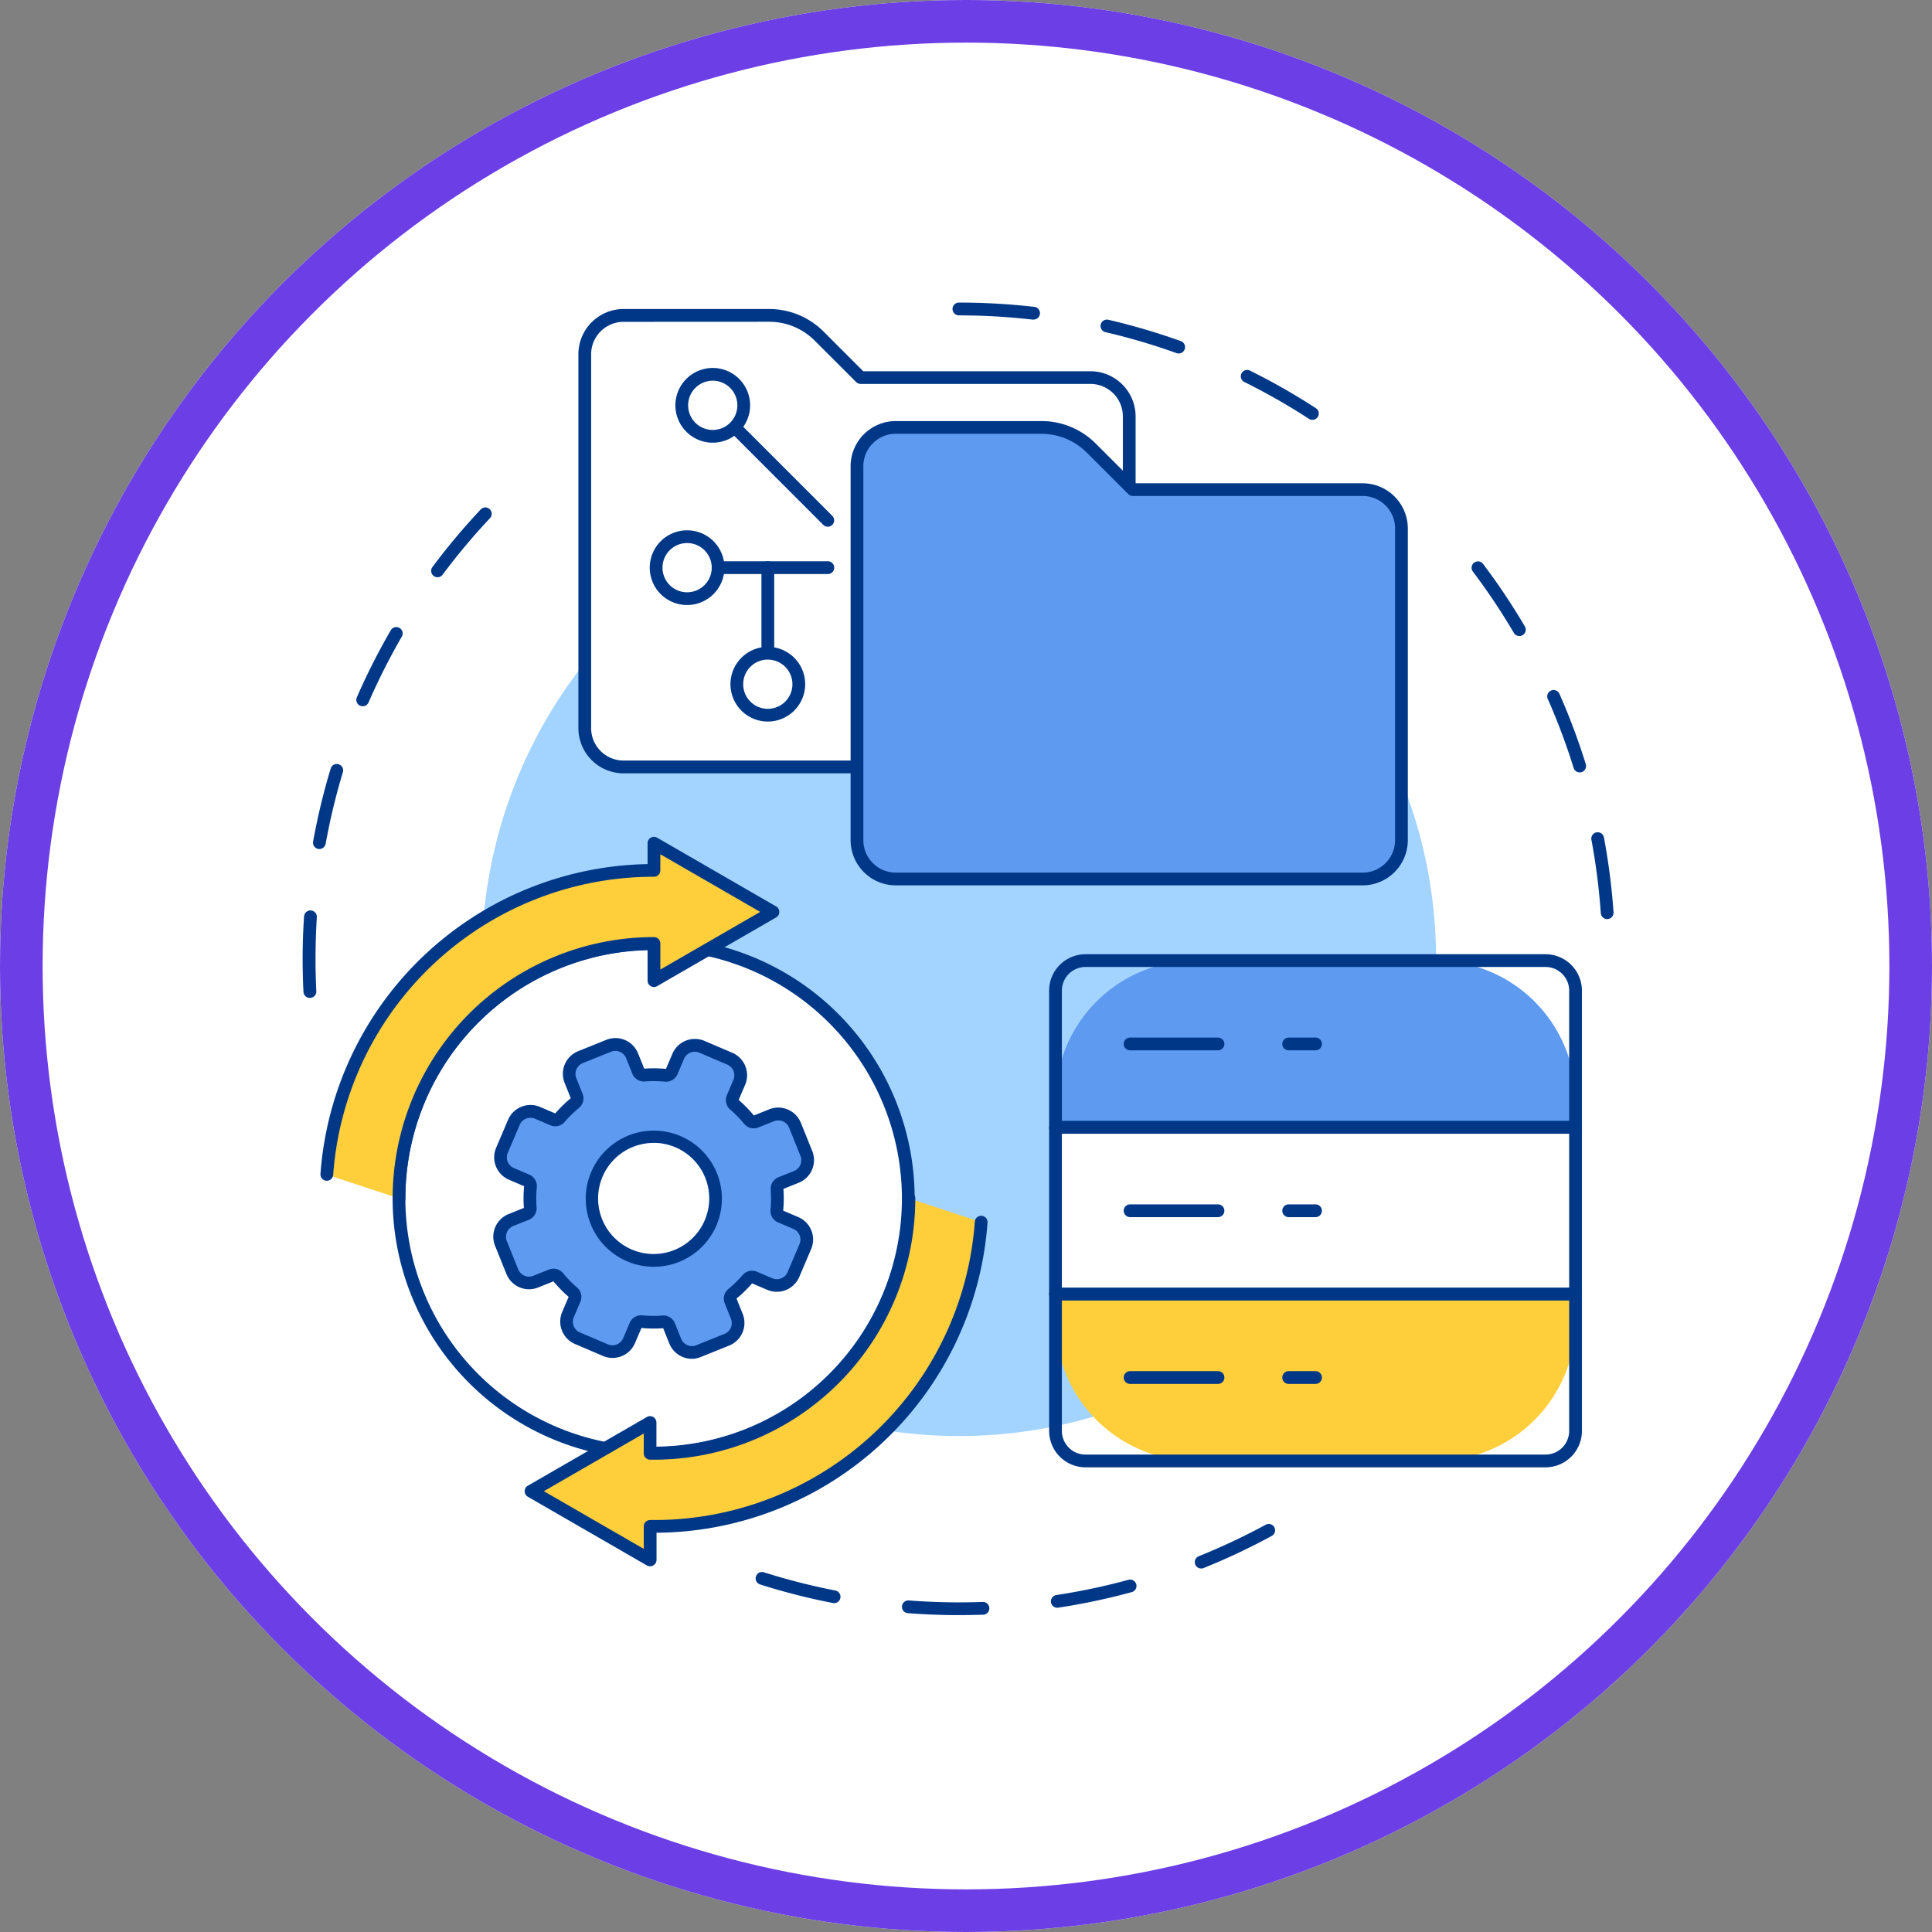 <svg xmlns="http://www.w3.org/2000/svg" width="136" height="136" viewBox="0 0 136 136">
  <rect x="0" y="0" width="136" height="136" fill="#808080" stroke="none"/>
  <g id="Grupo_883808" data-name="Grupo 883808" transform="translate(-732 -1207)">
    <g id="Elipse_4917" data-name="Elipse 4917" transform="translate(732 1207)" fill="#fff" stroke="#6b3fe5" stroke-width="3">
      <circle cx="68" cy="68" r="68" stroke="none"/>
      <circle cx="68" cy="68" r="66.5" fill="none"/>
    </g>
    <g id="Grupo_883592" data-name="Grupo 883592" transform="translate(-296.614 633.768)">
      <g id="Grupo_883591" data-name="Grupo 883591" transform="translate(1048.615 593.232)">
        <g id="Grupo_883564" data-name="Grupo 883564" transform="translate(0 0)">
          <g id="Grupo_883560" data-name="Grupo 883560" transform="translate(1.305 15.707)">
            <path id="Trazado_272242" data-name="Trazado 272242" d="M1055.2,700.956a.448.448,0,0,1-.448-.426c-.038-.767-.057-1.548-.057-2.32,0-.994.032-2,.1-2.99a.449.449,0,0,1,.9.057c-.062.971-.093,1.957-.093,2.932,0,.757.019,1.523.056,2.275a.448.448,0,0,1-.426.47Zm.674-10.48a.449.449,0,0,1-.442-.528,46.066,46.066,0,0,1,1.245-5.164.449.449,0,0,1,.858.26,45.125,45.125,0,0,0-1.22,5.063A.449.449,0,0,1,1055.876,690.476Zm3.047-10.05a.449.449,0,0,1-.411-.628,46.217,46.217,0,0,1,2.4-4.74.449.449,0,0,1,.776.45,45.292,45.292,0,0,0-2.35,4.648A.449.449,0,0,1,1058.923,680.427Zm5.269-9.083a.449.449,0,0,1-.359-.717,46.563,46.563,0,0,1,3.412-4.069.449.449,0,0,1,.653.615,45.7,45.7,0,0,0-3.346,3.99A.448.448,0,0,1,1064.192,671.344Z" transform="translate(-1054.697 -666.417)" fill="#003887"/>
          </g>
          <g id="Grupo_883561" data-name="Grupo 883561" transform="translate(33.169 87.276)">
            <path id="Trazado_272243" data-name="Trazado 272243" d="M1217.5,1006.315c-1.2,0-2.417-.047-3.609-.139a.449.449,0,0,1,.069-.895,46.189,46.189,0,0,0,5.208.106h.016a.448.448,0,0,1,.016.9C1218.635,1006.3,1218.063,1006.315,1217.5,1006.315Zm6.918-.52a.449.449,0,0,1-.067-.892,45.172,45.172,0,0,0,5.094-1.077.449.449,0,0,1,.236.866,46.146,46.146,0,0,1-5.2,1.1A.458.458,0,0,1,1224.417,1005.8Zm-15.7-.323a.449.449,0,0,1-.086-.008,46.06,46.06,0,0,1-5.146-1.314.449.449,0,0,1,.272-.855,45.123,45.123,0,0,0,5.045,1.288.449.449,0,0,1-.085.889Zm25.833-2.439a.449.449,0,0,1-.167-.865,45.239,45.239,0,0,0,4.711-2.217.448.448,0,1,1,.428.788,46.167,46.167,0,0,1-4.8,2.262A.449.449,0,0,1,1234.546,1003.033Z" transform="translate(-1203.168 -999.897)" fill="#003887"/>
          </g>
          <g id="Grupo_883562" data-name="Grupo 883562" transform="translate(83.58 19.509)">
            <path id="Trazado_272244" data-name="Trazado 272244" d="M1447.61,709.323a.449.449,0,0,1-.447-.417,45.547,45.547,0,0,0-.661-5.164.448.448,0,1,1,.882-.165,46.472,46.472,0,0,1,.675,5.266.449.449,0,0,1-.416.479ZM1445.678,699a.449.449,0,0,1-.428-.316,45.246,45.246,0,0,0-1.828-4.875.449.449,0,0,1,.82-.363,46.1,46.1,0,0,1,1.864,4.972.449.449,0,0,1-.428.582Zm-4.247-9.6a.449.449,0,0,1-.387-.221,45.532,45.532,0,0,0-2.894-4.329.449.449,0,0,1,.716-.541,46.473,46.473,0,0,1,2.952,4.414.449.449,0,0,1-.386.676Z" transform="translate(-1438.058 -684.135)" fill="#003887"/>
          </g>
          <g id="Grupo_883563" data-name="Grupo 883563" transform="translate(47.052 1.305)">
            <path id="Trazado_272245" data-name="Trazado 272245" d="M1293.182,607.563a.446.446,0,0,1-.244-.073,45.519,45.519,0,0,0-4.523-2.58.448.448,0,1,1,.4-.8,46.3,46.3,0,0,1,4.613,2.631.449.449,0,0,1-.245.825Zm-9.405-4.668a.448.448,0,0,1-.152-.027,45.159,45.159,0,0,0-4.994-1.474.448.448,0,1,1,.2-.873,46.013,46.013,0,0,1,5.093,1.5.449.449,0,0,1-.151.871Zm-10.225-2.386a.409.409,0,0,1-.052,0,46.019,46.019,0,0,0-5.2-.3.449.449,0,0,1,0-.9,46.852,46.852,0,0,1,5.3.3.448.448,0,0,1-.05.894Z" transform="translate(-1267.852 -599.314)" fill="#003887"/>
          </g>
          <circle id="Elipse_5026" data-name="Elipse 5026" cx="33.588" cy="33.588" r="33.588" transform="translate(0 47.5) rotate(-45)" fill="#a3d4ff"/>
        </g>
        <g id="Grupo_883569" data-name="Grupo 883569" transform="translate(2.554 38.908)">
          <path id="Trazado_272246" data-name="Trazado 272246" d="M1086.29,827.517a17.925,17.925,0,1,0,17.925-17.925,17.925,17.925,0,0,0-17.925,17.925Z" transform="translate(-1080.758 -802.066)" fill="#fff"/>
          <g id="Grupo_883565" data-name="Grupo 883565" transform="translate(5.083 7.077)">
            <path id="Trazado_272247" data-name="Trazado 272247" d="M1102.574,844.249a18.374,18.374,0,1,1,18.374-18.374A18.395,18.395,0,0,1,1102.574,844.249Zm0-35.85a17.477,17.477,0,1,0,17.477,17.477A17.5,17.5,0,0,0,1102.574,808.4Z" transform="translate(-1084.2 -807.502)" fill="#003887"/>
          </g>
          <path id="Trazado_272248" data-name="Trazado 272248" d="M1156.2,893.114a17.947,17.947,0,0,1-17.946,17.946c-.12,0-.156,0-.275,0v-2.17l-8.377,4.836,8.377,4.837V916.2h.274a23.071,23.071,0,0,0,23.03-21.416l-5.083-1.674Z" transform="translate(-1114.772 -867.663)" fill="#ffce3b"/>
          <g id="Grupo_883566" data-name="Grupo 883566" transform="translate(14.378 25.003)">
            <path id="Trazado_272249" data-name="Trazado 272249" d="M1136.334,917.37a.448.448,0,0,1-.224-.06l-8.377-4.836a.448.448,0,0,1,0-.777l8.377-4.836a.448.448,0,0,1,.673.388v1.721a17.5,17.5,0,0,0,17.323-17.5.449.449,0,0,1,.9,0,18.4,18.4,0,0,1-18.394,18.395h-.1c-.055,0-.1,0-.181,0a.448.448,0,0,1-.44-.448v-1.393l-7.031,4.059,7.031,4.06v-1.583a.449.449,0,0,1,.448-.448h.274a22.622,22.622,0,0,0,22.582-21,.448.448,0,1,1,.895.064,23.519,23.519,0,0,1-23.3,21.832v1.911a.449.449,0,0,1-.448.448Z" transform="translate(-1127.508 -891.024)" fill="#003887"/>
          </g>
          <path id="Trazado_272250" data-name="Trazado 272250" d="M1067.688,801.617a17.946,17.946,0,0,1,17.946-17.946v2.616l8.377-4.837-8.377-4.836v1.914h0a23.07,23.07,0,0,0-23.029,21.415l5.083,1.674Z" transform="translate(-1062.156 -776.166)" fill="#ffce3b"/>
          <g id="Grupo_883567" data-name="Grupo 883567">
            <path id="Trazado_272251" data-name="Trazado 272251" d="M1066.046,800.424a.448.448,0,0,1-.448-.448,18.395,18.395,0,0,1,18.395-18.394.448.448,0,0,1,.449.448v1.839l7.031-4.06-7.031-4.059v1.137a.448.448,0,0,1-.449.448,22.621,22.621,0,0,0-22.582,21,.449.449,0,0,1-.895-.064,23.517,23.517,0,0,1,23.028-21.827v-1.47a.449.449,0,0,1,.673-.388l8.377,4.836a.449.449,0,0,1,0,.777l-8.377,4.837a.449.449,0,0,1-.673-.389v-2.162a17.5,17.5,0,0,0-17.049,17.492A.449.449,0,0,1,1066.046,800.424Z" transform="translate(-1060.514 -774.525)" fill="#003887"/>
          </g>
          <g id="Grupo_883568" data-name="Grupo 883568" transform="translate(12.169 14.164)">
            <path id="Trazado_272252" data-name="Trazado 272252" d="M1126.756,864.129a1.266,1.266,0,0,0,1.663-.668l.463-1.085a.427.427,0,0,1,.438-.255,8.625,8.625,0,0,0,1.475.015.426.426,0,0,1,.432.264l.44,1.094a1.266,1.266,0,0,0,1.648.7l1.984-.8a1.267,1.267,0,0,0,.7-1.648l-.44-1.095a.427.427,0,0,1,.129-.49,8.635,8.635,0,0,0,1.054-1.032.427.427,0,0,1,.492-.119l1.085.463a1.267,1.267,0,0,0,1.663-.668l.839-1.967a1.267,1.267,0,0,0-.668-1.663l-1.085-.463a.428.428,0,0,1-.255-.438,8.711,8.711,0,0,0,.016-1.475.426.426,0,0,1,.263-.432l1.095-.44a1.267,1.267,0,0,0,.7-1.648l-.8-1.984a1.267,1.267,0,0,0-1.648-.7l-1.095.44a.427.427,0,0,1-.489-.129,8.635,8.635,0,0,0-1.031-1.054.427.427,0,0,1-.12-.492l.463-1.085a1.267,1.267,0,0,0-.668-1.663l-1.967-.84a1.268,1.268,0,0,0-1.663.668l-.462,1.085a.428.428,0,0,1-.438.255,8.661,8.661,0,0,0-1.475-.016.427.427,0,0,1-.432-.263l-.44-1.095a1.267,1.267,0,0,0-1.648-.7l-1.985.8a1.267,1.267,0,0,0-.7,1.648l.44,1.095a.427.427,0,0,1-.129.49,8.674,8.674,0,0,0-1.054,1.032.427.427,0,0,1-.492.119l-1.085-.463a1.267,1.267,0,0,0-1.663.668l-.839,1.967a1.268,1.268,0,0,0,.668,1.663l1.085.463a.427.427,0,0,1,.254.438,8.642,8.642,0,0,0-.016,1.475.426.426,0,0,1-.264.432l-1.095.44a1.267,1.267,0,0,0-.7,1.648l.8,1.985a1.268,1.268,0,0,0,1.648.7l1.095-.44a.427.427,0,0,1,.49.129,8.654,8.654,0,0,0,1.031,1.054.427.427,0,0,1,.119.492l-.463,1.085a1.267,1.267,0,0,0,.669,1.663l1.967.839Zm7.053-8.314a4.357,4.357,0,1,1-2.653-6.6,4.351,4.351,0,0,1,2.653,6.6Z" transform="translate(-1118.861 -842.164)" fill="#5d9af0"/>
            <path id="Trazado_272253" data-name="Trazado 272253" d="M1131.2,863.1a1.718,1.718,0,0,1-1.591-1.077l-.433-1.077a9.111,9.111,0,0,1-1.53-.016l-.456,1.068a1.715,1.715,0,0,1-2.251.9l-1.967-.839a1.718,1.718,0,0,1-.906-2.251l.456-1.068a9.155,9.155,0,0,1-1.07-1.094l-1.078.433a1.716,1.716,0,0,1-2.232-.952l-.8-1.984a1.715,1.715,0,0,1,.952-2.232l1.077-.433a9.129,9.129,0,0,1,.016-1.53l-1.068-.455a1.716,1.716,0,0,1-.9-2.252l.839-1.967a1.716,1.716,0,0,1,2.252-.905l1.068.456a9.116,9.116,0,0,1,1.094-1.07l-.433-1.078a1.718,1.718,0,0,1,.952-2.232l1.985-.8a1.716,1.716,0,0,1,2.232.953l.433,1.077a9.19,9.19,0,0,1,1.531.016l.455-1.068a1.719,1.719,0,0,1,2.251-.905l1.968.84a1.718,1.718,0,0,1,.9,2.251l-.456,1.068a9.128,9.128,0,0,1,1.07,1.094l1.078-.433a1.715,1.715,0,0,1,2.232.952l.8,1.984a1.716,1.716,0,0,1-.953,2.232l-1.077.433a9.128,9.128,0,0,1-.016,1.531l1.068.456a1.715,1.715,0,0,1,.9,2.251l-.839,1.967a1.719,1.719,0,0,1-2.251.9l-1.068-.456a9.064,9.064,0,0,1-1.094,1.07l.433,1.078a1.716,1.716,0,0,1-.953,2.232l-1.984.8A1.717,1.717,0,0,1,1131.2,863.1Zm-2.013-3.052a.873.873,0,0,1,.814.547l.44,1.094a.818.818,0,0,0,1.065.455l1.985-.8a.818.818,0,0,0,.454-1.065l-.44-1.095a.875.875,0,0,1,.261-1,8.215,8.215,0,0,0,1-.978.874.874,0,0,1,1.009-.239l1.084.463a.82.82,0,0,0,1.074-.432l.839-1.967a.818.818,0,0,0-.431-1.074l-1.085-.463a.875.875,0,0,1-.525-.893,8.262,8.262,0,0,0,.015-1.4.873.873,0,0,1,.543-.882l1.095-.44a.819.819,0,0,0,.455-1.065l-.8-1.984a.818.818,0,0,0-1.065-.455l-1.1.44a.873.873,0,0,1-1-.259,8.192,8.192,0,0,0-.978-1,.874.874,0,0,1-.239-1.009l.463-1.084a.82.82,0,0,0-.432-1.074l-1.968-.84a.82.82,0,0,0-1.074.432l-.463,1.085a.877.877,0,0,1-.893.525,8.26,8.26,0,0,0-1.4-.015.872.872,0,0,1-.882-.543l-.44-1.095a.819.819,0,0,0-1.065-.454l-1.985.8a.82.82,0,0,0-.454,1.065l.44,1.094a.875.875,0,0,1-.26,1,8.276,8.276,0,0,0-1,.979.874.874,0,0,1-1.009.239l-1.084-.463a.819.819,0,0,0-1.074.432l-.839,1.967a.818.818,0,0,0,.432,1.075l1.085.463a.874.874,0,0,1,.525.894,8.206,8.206,0,0,0-.015,1.4.873.873,0,0,1-.544.882l-1.094.44a.818.818,0,0,0-.455,1.065l.8,1.985a.819.819,0,0,0,1.065.454l1.094-.44a.875.875,0,0,1,1,.26,8.194,8.194,0,0,0,.978,1,.874.874,0,0,1,.239,1.008l-.463,1.085a.82.82,0,0,0,.432,1.074l1.967.839h0a.818.818,0,0,0,1.074-.431l.464-1.085a.873.873,0,0,1,.892-.525,8.2,8.2,0,0,0,1.4.015Zm-.691-3.428a4.628,4.628,0,0,1-1.1-.133,4.792,4.792,0,1,1,1.1.133Zm.015-8.718a3.91,3.91,0,1,0,3.277,6.034h0A3.911,3.911,0,0,0,1129.4,848,3.755,3.755,0,0,0,1128.51,847.9Z" transform="translate(-1117.217 -840.52)" fill="#003887"/>
          </g>
        </g>
        <g id="Grupo_883580" data-name="Grupo 883580" transform="translate(20.714 1.753)">
          <g id="Grupo_883579" data-name="Grupo 883579">
            <g id="Grupo_883578" data-name="Grupo 883578">
              <g id="Grupo_883570" data-name="Grupo 883570">
                <path id="Trazado_272254" data-name="Trazado 272254" d="M1185.547,632.543V610.6a2.733,2.733,0,0,0-2.733-2.733h-16.176l-2.911-2.911a5,5,0,0,0-3.534-1.464h-10.24a2.731,2.731,0,0,0-2.731,2.731v26.326a2.731,2.731,0,0,0,2.731,2.731h32.862A2.733,2.733,0,0,0,1185.547,632.543Z" transform="translate(-1146.771 -603.039)" fill="#fff"/>
                <path id="Trazado_272255" data-name="Trazado 272255" d="M1181.172,634.083H1148.31a3.184,3.184,0,0,1-3.18-3.18V604.578a3.184,3.184,0,0,1,3.18-3.18h10.24a5.412,5.412,0,0,1,3.852,1.6l2.78,2.78h15.99a3.185,3.185,0,0,1,3.182,3.182V630.9A3.185,3.185,0,0,1,1181.172,634.083ZM1148.31,602.3a2.286,2.286,0,0,0-2.283,2.283V630.9a2.286,2.286,0,0,0,2.283,2.283h32.862a2.287,2.287,0,0,0,2.285-2.285V608.955a2.287,2.287,0,0,0-2.285-2.285H1165a.448.448,0,0,1-.317-.131l-2.912-2.911a4.519,4.519,0,0,0-3.217-1.333Z" transform="translate(-1145.13 -601.398)" fill="#003887"/>
              </g>
              <g id="Grupo_883571" data-name="Grupo 883571" transform="translate(19.163 7.886)">
                <path id="Trazado_272256" data-name="Trazado 272256" d="M1274.839,669.286V647.34a2.733,2.733,0,0,0-2.733-2.733H1255.93l-2.912-2.911a5,5,0,0,0-3.534-1.464h-10.24a2.731,2.731,0,0,0-2.731,2.731v26.325a2.732,2.732,0,0,0,2.731,2.732h32.862A2.733,2.733,0,0,0,1274.839,669.286Z" transform="translate(-1236.063 -639.782)" fill="#5d9af0"/>
                <path id="Trazado_272257" data-name="Trazado 272257" d="M1270.463,670.826H1237.6a3.184,3.184,0,0,1-3.18-3.18V641.321a3.184,3.184,0,0,1,3.18-3.18h10.24a5.412,5.412,0,0,1,3.852,1.6l2.78,2.78h15.99a3.185,3.185,0,0,1,3.182,3.182v21.947A3.185,3.185,0,0,1,1270.463,670.826ZM1237.6,639.038a2.285,2.285,0,0,0-2.283,2.283v26.325a2.285,2.285,0,0,0,2.283,2.283h32.862a2.287,2.287,0,0,0,2.285-2.285V645.7a2.287,2.287,0,0,0-2.285-2.285h-16.176a.449.449,0,0,1-.317-.131l-2.912-2.911a4.52,4.52,0,0,0-3.217-1.333Z" transform="translate(-1234.421 -638.141)" fill="#003887"/>
              </g>
              <g id="Grupo_883572" data-name="Grupo 883572" transform="translate(10.313 7.633)">
                <path id="Trazado_272258" data-name="Trazado 272258" d="M1195.272,639.054l6.794,6.794Z" transform="translate(-1194.823 -638.605)" fill="#fff"/>
                <path id="Trazado_272259" data-name="Trazado 272259" d="M1200.424,644.655a.447.447,0,0,1-.317-.131l-6.794-6.794a.449.449,0,0,1,.635-.634l6.794,6.794a.449.449,0,0,1-.317.766Z" transform="translate(-1193.182 -636.964)" fill="#003887"/>
              </g>
              <g id="Grupo_883573" data-name="Grupo 883573" transform="translate(6.828 4.149)">
                <path id="Trazado_272260" data-name="Trazado 272260" d="M1183.4,625a2.182,2.182,0,1,1-2.182-2.182A2.182,2.182,0,0,1,1183.4,625Z" transform="translate(-1178.587 -622.37)" fill="#fff"/>
                <path id="Trazado_272261" data-name="Trazado 272261" d="M1179.575,625.988a2.63,2.63,0,1,1,2.63-2.63A2.633,2.633,0,0,1,1179.575,625.988Zm0-4.363a1.733,1.733,0,1,0,1.733,1.733A1.735,1.735,0,0,0,1179.575,621.625Z" transform="translate(-1176.945 -620.728)" fill="#003887"/>
              </g>
              <g id="Grupo_883574" data-name="Grupo 883574" transform="translate(12.885 17.759)">
                <path id="Trazado_272262" data-name="Trazado 272262" d="M1207.26,686.234v0Z" transform="translate(-1206.812 -685.785)" fill="#fff"/>
                <path id="Trazado_272263" data-name="Trazado 272263" d="M1205.619,691.4a.449.449,0,0,1-.449-.449v-6.36a.449.449,0,0,1,.9,0v6.36A.449.449,0,0,1,1205.619,691.4Z" transform="translate(-1205.17 -684.144)" fill="#003887"/>
              </g>
              <g id="Grupo_883575" data-name="Grupo 883575" transform="translate(10.704 23.78)">
                <path id="Trazado_272264" data-name="Trazado 272264" d="M1201.458,716.471a2.182,2.182,0,1,1-2.182-2.181A2.182,2.182,0,0,1,1201.458,716.471Z" transform="translate(-1196.646 -713.842)" fill="#fff"/>
                <path id="Trazado_272265" data-name="Trazado 272265" d="M1197.635,717.46a2.63,2.63,0,1,1,2.63-2.63A2.633,2.633,0,0,1,1197.635,717.46Zm0-4.363a1.733,1.733,0,1,0,1.733,1.733A1.735,1.735,0,0,0,1197.635,713.1Z" transform="translate(-1195.005 -712.2)" fill="#003887"/>
              </g>
              <g id="Grupo_883576" data-name="Grupo 883576" transform="translate(9.048 17.759)">
                <path id="Trazado_272266" data-name="Trazado 272266" d="M1189.379,686.234h0Z" transform="translate(-1188.93 -685.785)" fill="#fff"/>
                <path id="Trazado_272267" data-name="Trazado 272267" d="M1195.8,685.041h-8.058a.449.449,0,1,1,0-.9h8.058a.449.449,0,1,1,0,.9Z" transform="translate(-1187.288 -684.144)" fill="#003887"/>
              </g>
              <g id="Grupo_883577" data-name="Grupo 883577" transform="translate(4.803 15.357)">
                <circle id="Elipse_5027" data-name="Elipse 5027" cx="2.182" cy="2.182" r="2.182" transform="translate(0 1.67) rotate(-22.5)" fill="#fff"/>
                <path id="Trazado_272268" data-name="Trazado 272268" d="M1171.167,679.239a2.63,2.63,0,1,1,2.63-2.63A2.633,2.633,0,0,1,1171.167,679.239Zm0-4.363a1.733,1.733,0,1,0,1.733,1.733A1.735,1.735,0,0,0,1171.167,674.876Z" transform="translate(-1168.317 -673.759)" fill="#003887"/>
              </g>
            </g>
          </g>
        </g>
        <g id="Grupo_883590" data-name="Grupo 883590" transform="translate(53.851 47.171)">
          <g id="Grupo_883581" data-name="Grupo 883581">
            <path id="Rectángulo_75192" data-name="Rectángulo 75192" d="M9.847,0H26.761a9.846,9.846,0,0,1,9.846,9.846v1.894a0,0,0,0,1,0,0H0a0,0,0,0,1,0,0V9.847A9.847,9.847,0,0,1,9.847,0Z" transform="translate(0.449 0.448)" fill="#5d9af0"/>
            <path id="Trazado_272269" data-name="Trazado 272269" d="M1336.589,825.666h-36.608a.449.449,0,0,1-.449-.449V815.59a2.565,2.565,0,0,1,2.562-2.562h32.381a2.565,2.565,0,0,1,2.562,2.562v9.627A.449.449,0,0,1,1336.589,825.666Zm-36.159-.9h35.71V815.59a1.666,1.666,0,0,0-1.664-1.665h-32.381a1.667,1.667,0,0,0-1.665,1.665Z" transform="translate(-1299.533 -813.028)" fill="#003887"/>
          </g>
          <g id="Grupo_883582" data-name="Grupo 883582" transform="translate(5.252 5.87)">
            <path id="Trazado_272270" data-name="Trazado 272270" d="M1330.64,841.277h-6.186a.449.449,0,1,1,0-.9h6.186a.449.449,0,1,1,0,.9Z" transform="translate(-1324.006 -840.38)" fill="#003887"/>
          </g>
          <g id="Grupo_883583" data-name="Grupo 883583" transform="translate(16.415 5.87)">
            <path id="Trazado_272271" data-name="Trazado 272271" d="M1378.356,841.277h-1.889a.449.449,0,1,1,0-.9h1.889a.449.449,0,1,1,0,.9Z" transform="translate(-1376.019 -840.38)" fill="#003887"/>
          </g>
          <g id="Grupo_883584" data-name="Grupo 883584" transform="translate(0 11.74)">
            <rect id="Rectángulo_75193" data-name="Rectángulo 75193" width="36.607" height="11.741" transform="translate(0.449 0.449)" fill="#fff"/>
            <path id="Trazado_272272" data-name="Trazado 272272" d="M1336.589,880.371h-36.608a.448.448,0,0,1-.449-.448V868.182a.449.449,0,0,1,.449-.449h36.608a.449.449,0,0,1,.448.449v11.741A.448.448,0,0,1,1336.589,880.371Zm-36.159-.9h35.71V868.63h-35.71Z" transform="translate(-1299.533 -867.733)" fill="#003887"/>
          </g>
          <g id="Grupo_883585" data-name="Grupo 883585" transform="translate(5.252 17.611)">
            <path id="Trazado_272273" data-name="Trazado 272273" d="M1330.64,895.983h-6.186a.449.449,0,1,1,0-.9h6.186a.449.449,0,1,1,0,.9Z" transform="translate(-1324.006 -895.086)" fill="#003887"/>
          </g>
          <g id="Grupo_883586" data-name="Grupo 883586" transform="translate(16.415 17.611)">
            <path id="Trazado_272274" data-name="Trazado 272274" d="M1378.356,895.983h-1.889a.449.449,0,1,1,0-.9h1.889a.449.449,0,1,1,0,.9Z" transform="translate(-1376.019 -895.086)" fill="#003887"/>
          </g>
          <g id="Grupo_883587" data-name="Grupo 883587" transform="translate(0 23.481)">
            <path id="Rectángulo_75194" data-name="Rectángulo 75194" d="M0,0H36.607a0,0,0,0,1,0,0V1.894a9.846,9.846,0,0,1-9.846,9.846H9.847A9.847,9.847,0,0,1,0,1.894V0A0,0,0,0,1,0,0Z" transform="translate(0.449 0.448)" fill="#ffce3b"/>
            <path id="Trazado_272275" data-name="Trazado 272275" d="M1334.476,935.077h-32.381a2.565,2.565,0,0,1-2.562-2.562v-9.627a.449.449,0,0,1,.449-.449h36.608a.448.448,0,0,1,.448.449v9.627A2.565,2.565,0,0,1,1334.476,935.077Zm-34.046-11.741v9.179a1.666,1.666,0,0,0,1.665,1.665h32.381a1.666,1.666,0,0,0,1.664-1.665v-9.179Z" transform="translate(-1299.533 -922.439)" fill="#003887"/>
          </g>
          <g id="Grupo_883588" data-name="Grupo 883588" transform="translate(5.252 29.351)">
            <path id="Trazado_272276" data-name="Trazado 272276" d="M1330.64,950.688h-6.186a.449.449,0,1,1,0-.9h6.186a.449.449,0,1,1,0,.9Z" transform="translate(-1324.006 -949.791)" fill="#003887"/>
          </g>
          <g id="Grupo_883589" data-name="Grupo 883589" transform="translate(16.415 29.351)">
            <path id="Trazado_272277" data-name="Trazado 272277" d="M1378.356,950.688h-1.889a.449.449,0,1,1,0-.9h1.889a.449.449,0,1,1,0,.9Z" transform="translate(-1376.019 -949.791)" fill="#003887"/>
          </g>
        </g>
      </g>
    </g>
  </g>
</svg>
